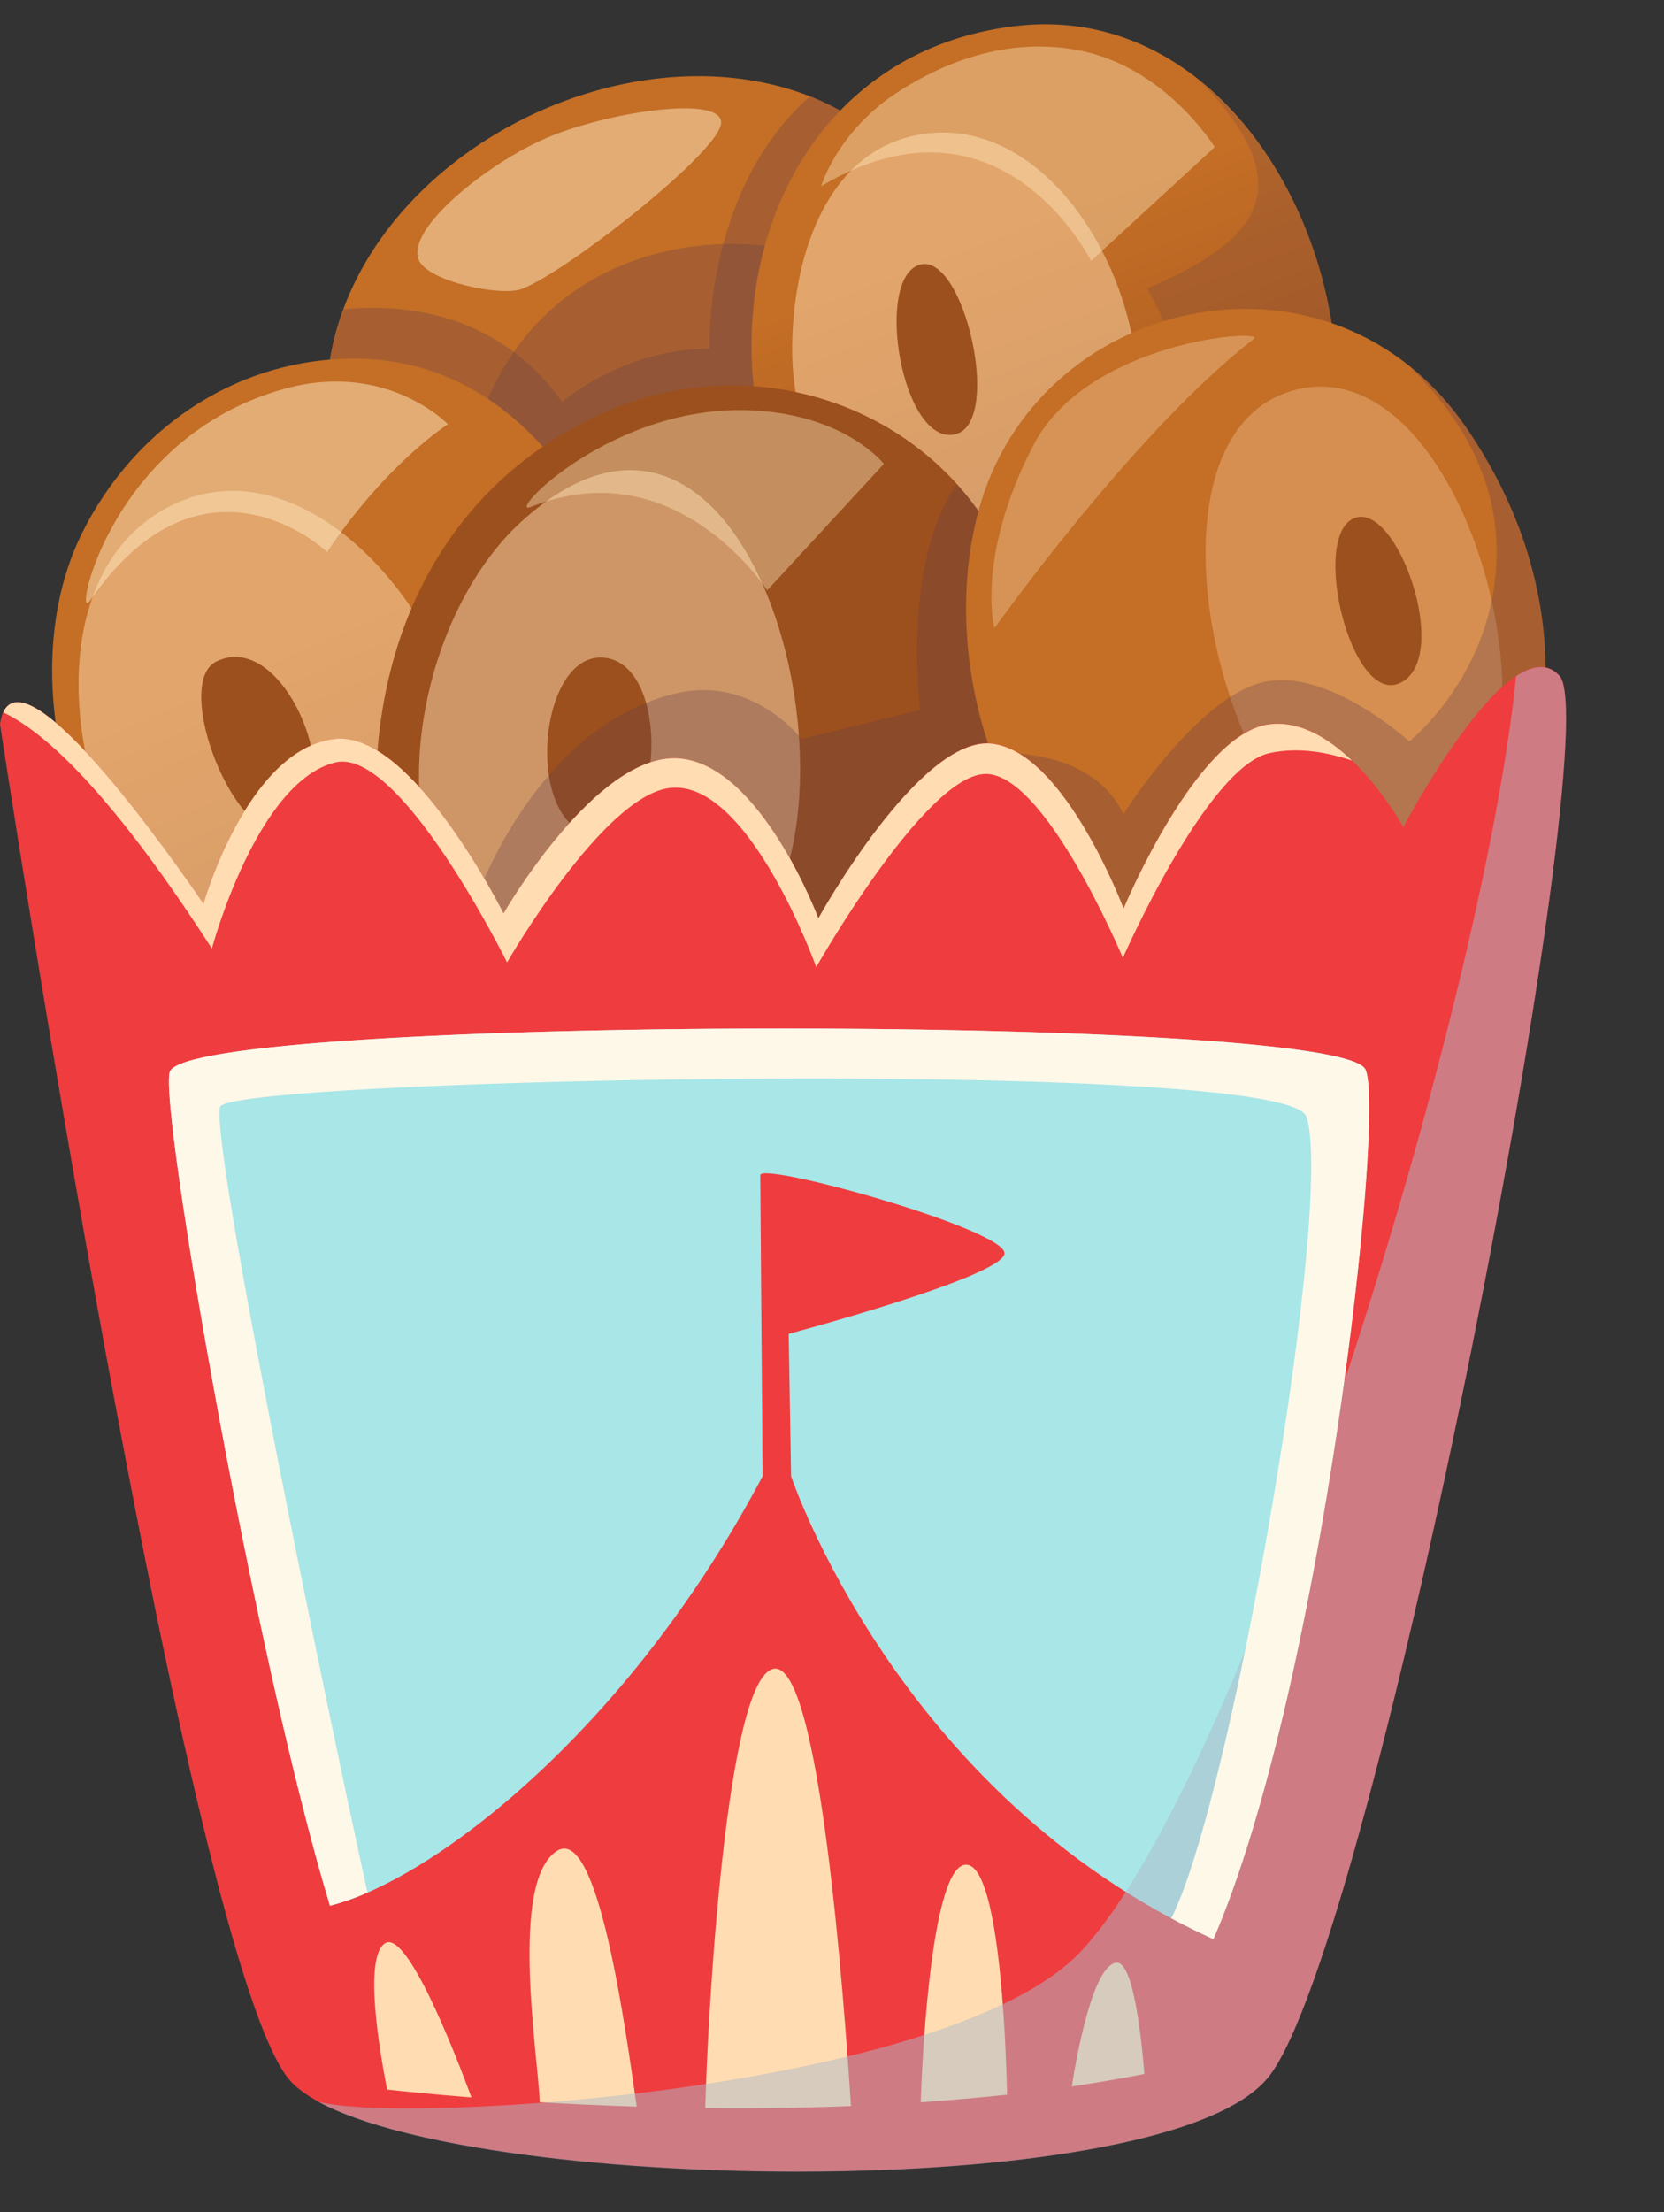 <svg xmlns="http://www.w3.org/2000/svg" xmlns:xlink="http://www.w3.org/1999/xlink" viewBox="0 -5.1 349.73 464.59"><rect x="0" y="-5.1" width="349.73" height="464.59" fill="#333333" stroke="none"/><defs><linearGradient id="a" x1="246.82" y1="143.9" x2="209.08" y2="43.78" gradientUnits="userSpaceOnUse"><stop offset="0" stop-color="#9c501d"/><stop offset="1" stop-color="#c46e26"/></linearGradient><linearGradient id="b" x1="110.93" y1="226.11" x2="67.8" y2="128.29" xlink:href="#a"/></defs><title>Depositphotos_89854552_12</title><g data-name="Layer 2"><g data-name="Layer 4" style="isolation:isolate"><path d="M69.51 69.4a69.63 69.63 0 0 0 .15 24.47c4 23.7 25.73 44.43 49.58 47.54 54.46 7.1 108.74-57.52 75.68-107.1-5.62-8.44-15.77-15.8-25.12-19.35C130.59.09 77.23 27.76 69.51 69.4z" fill="#c46e26"/><path d="M97.29 101.51s0-36.23 32.41-50.47c35.26-15.48 93.24 5.08 64.22 70.22s-107.02 22.3-96.63-19.75z" style="mix-blend-mode:multiply" fill="#633d4a" opacity=".3"/><path d="M194.93 34.31c-5.54-8.3-15.44-15.56-24.68-19.17-22.35 19.67-21.13 53-21.13 53-18.32 0-31 11.2-31 11.2-13.85-19.68-35-20.57-45.9-19.49a58.27 58.27 0 0 0-2.67 9.54 69.63 69.63 0 0 0 .15 24.47c4 23.7 25.73 44.43 49.58 47.54 54.43 7.11 108.72-57.5 75.65-107.09z" style="mix-blend-mode:multiply" fill="#633d4a" opacity=".3"/><path d="M192.69 133.09c9.39 5.76 20.25 8.82 31.8 7.27 21.29-2.86 46.79-15.35 54.39-46.2C289.2 52.28 260.32-5.1 213.53.36c-53.08 6.21-69.17 68-43.82 109.26a71.49 71.49 0 0 0 22.98 23.47z" fill="url(#a)"/><path d="M167.31 77.75c-2.8-14.54.56-51.45 27.4-54.8 34.07-4.26 58.72 55.37 35.23 82.77s-56.55 3.64-62.63-27.97z" style="mix-blend-mode:overlay" fill="#ffdcb1" opacity=".5"/><path d="M252 11.7c22.17 22.58 12.35 33.84-10.91 43.78 10.22 17.38 9.67 40.86 10 60.17a7.76 7.76 0 0 1-1.52 5c11.53-8.24 22.78-21.51 30.92-36.47 2.75-26.46-8.34-56.4-28.49-72.48z" style="mix-blend-mode:multiply" fill="#633d4a" opacity=".2"/><path d="M200.57 86.16c-11 2.09-16.83-32.42-7.42-35.62s17.85 33.64 7.42 35.62z" fill="#9c501d"/><path d="M135.32 132.62c-6.88-31.18-27.38-63.5-62.78-62.38-24.1.76-44.63 15.23-55.25 36.53-14.09 28.25-3.47 70 20 90.53 16.51 14.44 36.76 22.78 59 16.69 37.05-10.17 46.56-47.23 39.03-81.37z" fill="url(#b)"/><path d="M32.18 103.31C5.37 121.4 16 175.39 41.1 192.54c21.26 14.54 45.88 1.51 55.19-22.66 11.98-31.07-29.64-89.82-64.11-66.57z" style="mix-blend-mode:overlay" fill="#ffdcb1" opacity=".5"/><path d="M60.47 169.13c-10.79 4.49-24.46-30.72-15-35.3 14.97-7.28 28.86 29.54 15 35.3z" fill="#9c501d"/><path d="M215 123.9c-8-37.9-50.2-58.54-87.27-42.65C96.81 94.5 78 124.67 79 164.91c1.09 41.55 39.76 64.78 76.45 57.31 44.79-9.12 68.63-54.65 59.55-98.32z" fill="#9c501d"/><path d="M109.49 104.54c-21.31 19.46-30.86 65.24-9.11 89.28 15.36 17 48 12.9 60.1-5.44 21.52-32.65-4.31-126.45-50.99-83.84z" style="mix-blend-mode:overlay" fill="#ffdcb1" opacity=".5"/><path d="M127.51 133.1c13.48 2.23 11.95 37.35-1.29 37.35-16.67.01-13.52-39.8 1.29-37.35z" fill="#9c501d"/><path d="M215 123.9c-2-9.58-7.35-20.76-13.92-27.24C189.4 113.37 193.4 144 193.4 144l-24.94 6.11s-10.18-13.24-26-9.67c-31 7-43.39 45.81-43.39 45.81 4.52 18.65 28.77 30.28 57 35.83 44.41-9.46 67.93-54.74 58.93-98.18z" style="mix-blend-mode:multiply" fill="#633d4a" opacity=".3"/><path d="M308 84.47c-28.12-40.66-88-28.05-101.65 15.38-10.07 32.16 3.08 78.49 36.38 91.89 65.77 26.45 107-46.98 65.27-107.27z" fill="#c46e26"/><path d="M271.27 77.06c-37.41 11.45-9.92 109.93 25.2 100 38.66-10.92 13.6-111.88-25.2-100z" style="mix-blend-mode:overlay" fill="#ffdcb1" opacity=".3"/><path d="M308 84.47a59.27 59.27 0 0 0-12.27-13.08c10 9.48 18.19 22.11 18.78 37.49 1 26.47-18.32 41.74-18.32 41.74s-17.81-16.29-31.56-12.22-28.5 27.49-28.5 27.49c-6.61-13.74-24.94-12.72-24.94-12.72-.19 1.92-.36 3.8-.51 5.66 6.59 14.69 17.35 27 32.05 32.94 65.77 26.42 107-47.01 65.27-107.3z" style="mix-blend-mode:multiply" fill="#633d4a" opacity=".3"/><path d="M0 147s39.7 261.6 61.07 285 183.22 27.49 205.62-1 71.25-283 61.08-294.18-32.83 31.81-32.83 31.81S282 145 266.69 147s-30.54 38.68-30.54 38.68-12.21-32.57-27.48-34.61S172 187.76 172 187.76s-12.21-32.57-29.52-33.59-36.65 32.57-36.65 32.57-19.31-38.68-35.59-36.64c-18.29 2.29-27.48 34.61-27.48 34.61S3.05 125.67 0 147z" fill="#ef3c3f"/><path d="M240.52 430.49c-.56-7.07-2.28-23.77-5.89-23.37-4.94.55-8.37 19.66-9.37 26 5.15-.78 10.24-1.64 15.26-2.63z" style="mix-blend-mode:overlay" fill="#ffdcb1"/><path d="M211.66 434.84c-.28-13.08-1.86-48.73-8.74-48.3s-9 37.58-9.41 49.9c6.04-.44 12.1-.94 18.15-1.6z" style="mix-blend-mode:overlay" fill="#ffdcb1"/><path d="M178.86 437.23c-1.38-20.67-6.51-94.07-16.35-91.83s-13.75 71.92-14.29 92.26c9.78.1 20.09-.01 30.64-.43z" style="mix-blend-mode:overlay" fill="#ffdcb1"/><path d="M133.82 437.35c-2.35-16.17-8.09-59.29-16.78-53.7-10.1 6.49-3.89 43.46-3.6 52.77 6.26.38 13.11.7 20.38.93z" style="mix-blend-mode:overlay" fill="#ffdcb1"/><path d="M99.09 435.42c-3.44-9.31-13.55-35.31-18.16-32.38s-1.06 23.14.43 30.73c4.1.45 10.16 1.05 17.73 1.65z" style="mix-blend-mode:overlay" fill="#ffdcb1"/><path d="M160.29 304.93s-.5-60.23-.5-63.21 52.32 11.58 51.32 16.55-45.35 16.78-45.35 16.78l.5 29.88s22.3 67 88.74 97.24c22.85-52.71 36.26-174 31.94-182.69-5.85-11.71-247.12-11.29-251.25.51-2.36 6.76 17.63 122.2 33.66 175.16 21.54-5.35 62.65-36.77 90.94-90.22z" fill="#a8e6e7"/><path d="M294.18 138.39c-10.18 4.61-18.76-30.57-9.68-34.61s20.87 29.52 9.68 34.61z" fill="#9c501d"/><path d="M18.86 121.14c-3.59 5.21 4-34.73 41.41-44.71C81.45 70.79 94.15 84 94.15 84s-12.71 8-25.41 26.82c0-.03-25.88-24.5-49.88 10.32z" fill="#ffebc2" opacity=".5"/><path d="M111.57 101.37c-5.7 2.28 17.3-22.24 47.53-20.23 19 1.26 26.67 11.19 26.67 11.19l-24.53 26.56s-19.09-29.75-49.67-17.52z" fill="#ffebc2" opacity=".4"/><path d="M88 49.46C85.28 43 102.23 29.4 114.57 24s36.64-9.26 37-3.47-32.75 31.72-42 35.1c-4.26 1.54-19.69-1.54-21.57-6.17z" fill="#ffebc2" opacity=".5"/><path d="M187.92 14.75c7.46-5 21.94-12.59 38.87-9.27C245 9 255.31 25.8 255.31 25.8l-26 23.89S210.38 11.54 172.59 34c0 0 3.21-11 15.33-19.25z" fill="#ffebc2" opacity=".4"/><path d="M263.52 66.1c2.91-2.24-34.91.15-46.4 22.42C205 112.05 209 126.84 209 126.84s29.6-41.53 54.52-60.74z" fill="#ffebc2" opacity=".3"/><path d="M66.84 436.31c35.76 19.54 178.89 21.4 199.85-5.27 22.39-28.5 71.25-283 61.08-294.18-2.48-2.71-5.69-2.22-9.13.06-6.91 69.16-57.06 231.12-91.41 267.77C199.82 433.92 85 441.22 66.84 436.31z" style="mix-blend-mode:multiply" fill="#afbaca" opacity=".5"/><path d="M284.16 154.65c-4.85-4.66-11-8.48-17.47-7.61-15.27 2-30.54 38.68-30.54 38.68s-12.21-32.57-27.48-34.61S172 187.76 172 187.76s-12.21-32.57-29.52-33.59-36.65 32.57-36.65 32.57-19.31-38.68-35.59-36.64c-18.29 2.29-27.48 34.61-27.48 34.61S6.75 131.17.68 144.52c6.26 3 19.73 12.22 43.85 49.6 0 0 9.34-34.94 25.89-39.08 13.68-3.42 36.15 42 36.15 42s20.12-35 34.2-36.64c16.61-2 30.78 37.62 30.78 37.62s22.47-39.57 35.17-40.55S236 196.08 236 196.08s17.59-40.06 30.78-43c6.29-1.38 12.53-.08 17.38 1.57z" fill="#ffdcb1"/><path d="M35.69 220c-2.36 6.76 17.63 122.2 33.66 175.16a51.25 51.25 0 0 0 7.89-2.77c-8.51-38.58-33-157-31-165 1.5-6 224-10.49 228.31 2 6 17.46-15.44 143-28.38 168.41q4.29 2.29 8.86 4.38c22.85-52.71 36.26-174 31.94-182.69-5.88-11.72-247.15-11.3-251.28.51z" fill="#fef8e9"/></g></g></svg>